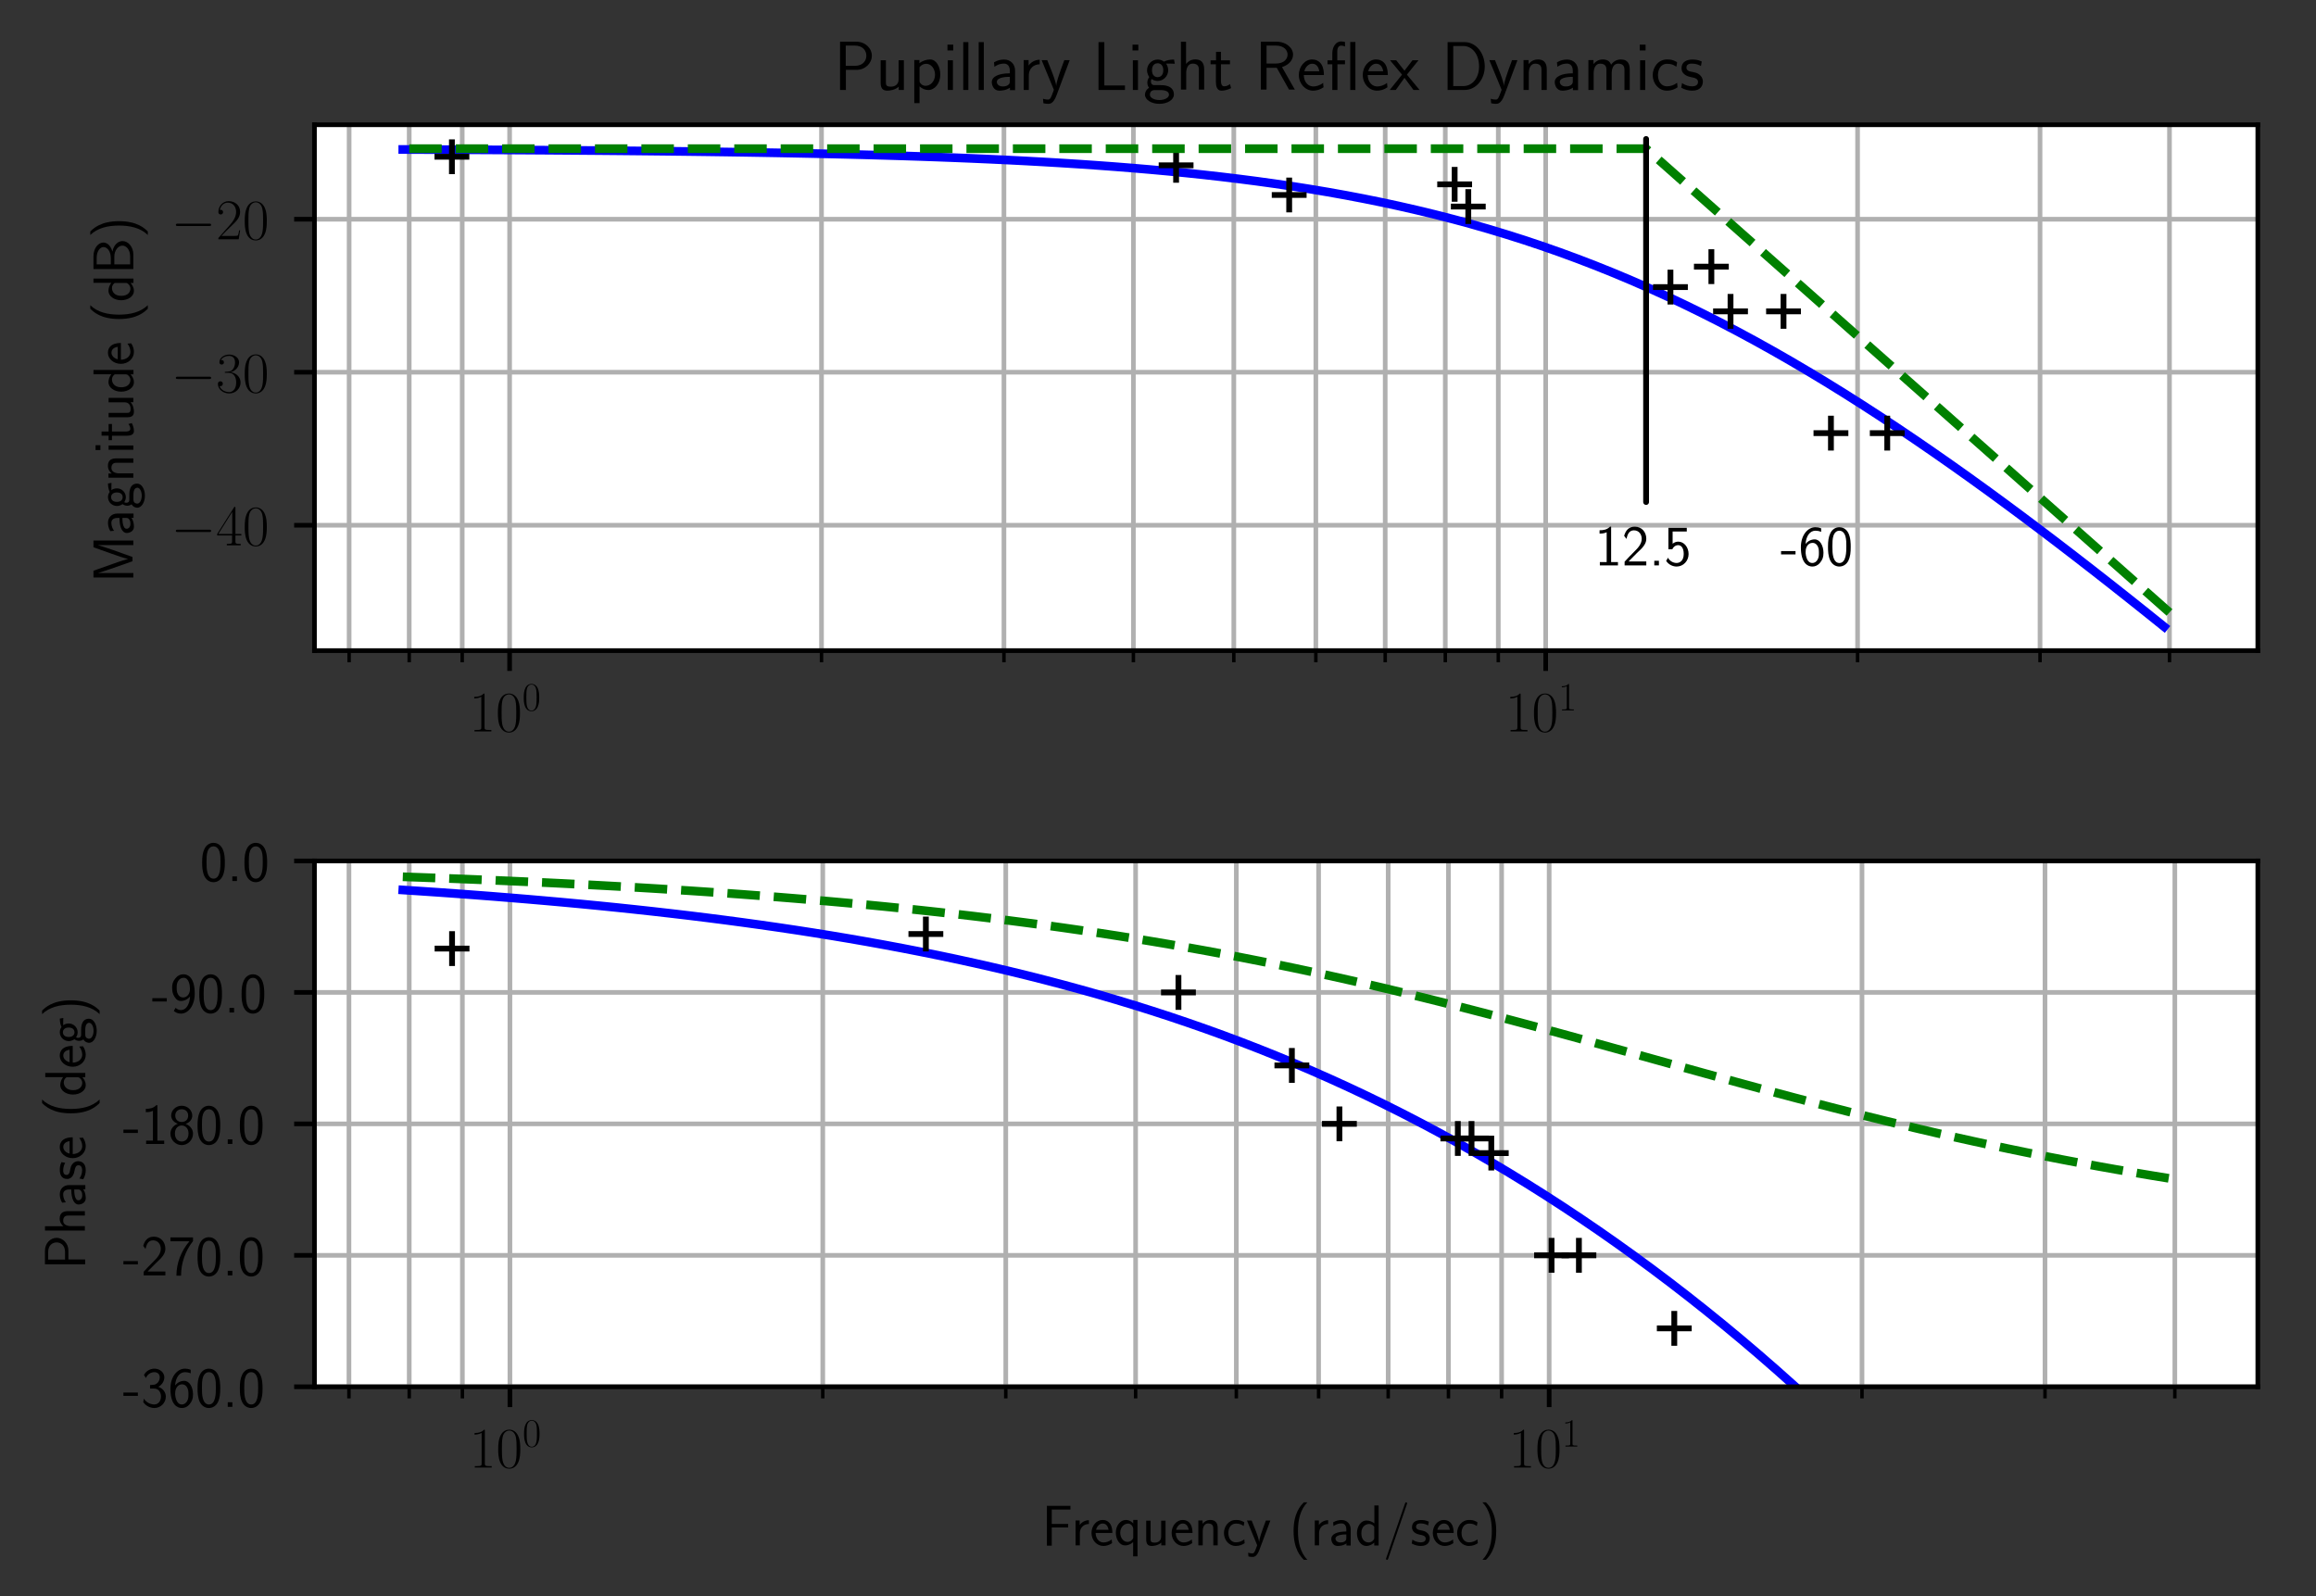 <?xml version="1.0" encoding="utf-8" standalone="no"?>
<!DOCTYPE svg PUBLIC "-//W3C//DTD SVG 1.1//EN"
  "http://www.w3.org/Graphics/SVG/1.1/DTD/svg11.dtd">
<!-- Created with matplotlib (http://matplotlib.org/) -->
<svg height="275pt" version="1.1" viewBox="0 0 399 275" width="399pt" xmlns="http://www.w3.org/2000/svg" xmlns:xlink="http://www.w3.org/1999/xlink">
 <rect x="0" y="0" width="399" height="275" fill="#333333" stroke="none"/>
 <defs>
  <style type="text/css">
*{stroke-linecap:butt;stroke-linejoin:round;}
  </style>
 </defs>
 <g id="figure_1">
  <g id="patch_1">
   <path d="M 0 275.96 
L 399.676 275.96 
L 399.676 0 
L 0 0 
z
" style="fill:none;"/>
  </g>
  <g id="axes_1">
   <g id="patch_2">
    <path d="M 54.176 112.102 
L 388.976 112.102 
L 388.976 21.502 
L 54.176 21.502 
z
" style="fill:#ffffff;"/>
   </g>
   <g id="matplotlib.axis_1">
    <g id="xtick_1">
     <g id="line2d_1">
      <path clip-path="url(#pe89e7e4f91)" d="M 87.796 112.102 
L 87.796 21.502 
" style="fill:none;stroke:#b0b0b0;stroke-linecap:square;stroke-width:0.8;"/>
     </g>
     <g id="line2d_2">
      <defs>
       <path d="M 0 0 
L 0 3.5 
" id="ma3dcb10136" style="stroke:#000000;stroke-width:0.8;"/>
      </defs>
      <g>
       <use style="stroke:#000000;stroke-width:0.8;" x="87.796" xlink:href="#ma3dcb10136" y="112.102"/>
      </g>
     </g>
     <g id="text_1">
      <!-- $10^{0}$ -->
      <defs>
       <path d="M 26.594 63.406 
C 26.594 65.5 26.5 65.5 25.094 65.5 
C 21.203 61.188 15.297 59.797 9.703 59.797 
C 9.406 59.797 8.906 59.797 8.797 59.5 
C 8.703 59.297 8.703 59.094 8.703 57 
C 11.797 57 17 57.594 21 59.984 
L 21 7.203 
C 21 3.688 20.797 2.5 12.203 2.5 
L 9.203 2.5 
L 9.203 0 
C 14 0 19 0 23.797 0 
C 28.594 0 33.594 0 38.406 0 
L 38.406 2.5 
L 35.406 2.5 
C 26.797 2.5 26.594 3.594 26.594 7.156 
z
" id="CMR17-49"/>
       <path d="M 42 31.641 
C 42 37.75 41.906 48.125 37.703 56.109 
C 34 63.109 28.094 65.594 22.906 65.594 
C 18.094 65.594 12 63.406 8.203 56.203 
C 4.203 48.719 3.797 39.438 3.797 31.641 
C 3.797 25.953 3.906 17.281 7 9.672 
C 11.297 -0.609 19 -2 22.906 -2 
C 27.5 -2 34.5 -0.109 38.594 9.375 
C 41.594 16.281 42 24.359 42 31.641 
M 22.906 -0.406 
C 16.5 -0.406 12.703 5.078 11.297 12.688 
C 10.203 18.562 10.203 27.156 10.203 32.75 
C 10.203 40.438 10.203 46.828 11.5 52.922 
C 13.406 61.391 19 64 22.906 64 
C 27 64 32.297 61.297 34.203 53.125 
C 35.5 47.438 35.594 40.734 35.594 32.75 
C 35.594 26.25 35.594 18.266 34.406 12.375 
C 32.297 1.484 26.406 -0.406 22.906 -0.406 
" id="CMR17-48"/>
      </defs>
      <g transform="translate(80.829 126.021)scale(0.1 -0.1)">
       <use transform="scale(0.996)" xlink:href="#CMR17-49"/>
       <use transform="translate(45.69 0)scale(0.996)" xlink:href="#CMR17-48"/>
       <use transform="translate(91.381 36.154)scale(0.697)" xlink:href="#CMR17-48"/>
      </g>
     </g>
    </g>
    <g id="xtick_2">
     <g id="line2d_3">
      <path clip-path="url(#pe89e7e4f91)" d="M 266.292 112.102 
L 266.292 21.502 
" style="fill:none;stroke:#b0b0b0;stroke-linecap:square;stroke-width:0.8;"/>
     </g>
     <g id="line2d_4">
      <g>
       <use style="stroke:#000000;stroke-width:0.8;" x="266.292" xlink:href="#ma3dcb10136" y="112.102"/>
      </g>
     </g>
     <g id="text_2">
      <!-- $10^{1}$ -->
      <g transform="translate(259.325 126.021)scale(0.1 -0.1)">
       <use transform="scale(0.996)" xlink:href="#CMR17-49"/>
       <use transform="translate(45.69 0)scale(0.996)" xlink:href="#CMR17-48"/>
       <use transform="translate(91.381 36.154)scale(0.697)" xlink:href="#CMR17-49"/>
      </g>
     </g>
    </g>
    <g id="xtick_3">
     <g id="line2d_5">
      <path clip-path="url(#pe89e7e4f91)" d="M 60.146 112.102 
L 60.146 21.502 
" style="fill:none;stroke:#b0b0b0;stroke-linecap:square;stroke-width:0.8;"/>
     </g>
     <g id="line2d_6">
      <defs>
       <path d="M 0 0 
L 0 2 
" id="md7f4b89c4f" style="stroke:#000000;stroke-width:0.6;"/>
      </defs>
      <g>
       <use style="stroke:#000000;stroke-width:0.6;" x="60.146" xlink:href="#md7f4b89c4f" y="112.102"/>
      </g>
     </g>
    </g>
    <g id="xtick_4">
     <g id="line2d_7">
      <path clip-path="url(#pe89e7e4f91)" d="M 70.498 112.102 
L 70.498 21.502 
" style="fill:none;stroke:#b0b0b0;stroke-linecap:square;stroke-width:0.8;"/>
     </g>
     <g id="line2d_8">
      <g>
       <use style="stroke:#000000;stroke-width:0.6;" x="70.498" xlink:href="#md7f4b89c4f" y="112.102"/>
      </g>
     </g>
    </g>
    <g id="xtick_5">
     <g id="line2d_9">
      <path clip-path="url(#pe89e7e4f91)" d="M 79.628 112.102 
L 79.628 21.502 
" style="fill:none;stroke:#b0b0b0;stroke-linecap:square;stroke-width:0.8;"/>
     </g>
     <g id="line2d_10">
      <g>
       <use style="stroke:#000000;stroke-width:0.6;" x="79.628" xlink:href="#md7f4b89c4f" y="112.102"/>
      </g>
     </g>
    </g>
    <g id="xtick_6">
     <g id="line2d_11">
      <path clip-path="url(#pe89e7e4f91)" d="M 141.529 112.102 
L 141.529 21.502 
" style="fill:none;stroke:#b0b0b0;stroke-linecap:square;stroke-width:0.8;"/>
     </g>
     <g id="line2d_12">
      <g>
       <use style="stroke:#000000;stroke-width:0.6;" x="141.529" xlink:href="#md7f4b89c4f" y="112.102"/>
      </g>
     </g>
    </g>
    <g id="xtick_7">
     <g id="line2d_13">
      <path clip-path="url(#pe89e7e4f91)" d="M 172.96 112.102 
L 172.96 21.502 
" style="fill:none;stroke:#b0b0b0;stroke-linecap:square;stroke-width:0.8;"/>
     </g>
     <g id="line2d_14">
      <g>
       <use style="stroke:#000000;stroke-width:0.6;" x="172.96" xlink:href="#md7f4b89c4f" y="112.102"/>
      </g>
     </g>
    </g>
    <g id="xtick_8">
     <g id="line2d_15">
      <path clip-path="url(#pe89e7e4f91)" d="M 195.261 112.102 
L 195.261 21.502 
" style="fill:none;stroke:#b0b0b0;stroke-linecap:square;stroke-width:0.8;"/>
     </g>
     <g id="line2d_16">
      <g>
       <use style="stroke:#000000;stroke-width:0.6;" x="195.261" xlink:href="#md7f4b89c4f" y="112.102"/>
      </g>
     </g>
    </g>
    <g id="xtick_9">
     <g id="line2d_17">
      <path clip-path="url(#pe89e7e4f91)" d="M 212.56 112.102 
L 212.56 21.502 
" style="fill:none;stroke:#b0b0b0;stroke-linecap:square;stroke-width:0.8;"/>
     </g>
     <g id="line2d_18">
      <g>
       <use style="stroke:#000000;stroke-width:0.6;" x="212.56" xlink:href="#md7f4b89c4f" y="112.102"/>
      </g>
     </g>
    </g>
    <g id="xtick_10">
     <g id="line2d_19">
      <path clip-path="url(#pe89e7e4f91)" d="M 226.693 112.102 
L 226.693 21.502 
" style="fill:none;stroke:#b0b0b0;stroke-linecap:square;stroke-width:0.8;"/>
     </g>
     <g id="line2d_20">
      <g>
       <use style="stroke:#000000;stroke-width:0.6;" x="226.693" xlink:href="#md7f4b89c4f" y="112.102"/>
      </g>
     </g>
    </g>
    <g id="xtick_11">
     <g id="line2d_21">
      <path clip-path="url(#pe89e7e4f91)" d="M 238.643 112.102 
L 238.643 21.502 
" style="fill:none;stroke:#b0b0b0;stroke-linecap:square;stroke-width:0.8;"/>
     </g>
     <g id="line2d_22">
      <g>
       <use style="stroke:#000000;stroke-width:0.6;" x="238.643" xlink:href="#md7f4b89c4f" y="112.102"/>
      </g>
     </g>
    </g>
    <g id="xtick_12">
     <g id="line2d_23">
      <path clip-path="url(#pe89e7e4f91)" d="M 248.994 112.102 
L 248.994 21.502 
" style="fill:none;stroke:#b0b0b0;stroke-linecap:square;stroke-width:0.8;"/>
     </g>
     <g id="line2d_24">
      <g>
       <use style="stroke:#000000;stroke-width:0.6;" x="248.994" xlink:href="#md7f4b89c4f" y="112.102"/>
      </g>
     </g>
    </g>
    <g id="xtick_13">
     <g id="line2d_25">
      <path clip-path="url(#pe89e7e4f91)" d="M 258.125 112.102 
L 258.125 21.502 
" style="fill:none;stroke:#b0b0b0;stroke-linecap:square;stroke-width:0.8;"/>
     </g>
     <g id="line2d_26">
      <g>
       <use style="stroke:#000000;stroke-width:0.6;" x="258.125" xlink:href="#md7f4b89c4f" y="112.102"/>
      </g>
     </g>
    </g>
    <g id="xtick_14">
     <g id="line2d_27">
      <path clip-path="url(#pe89e7e4f91)" d="M 320.025 112.102 
L 320.025 21.502 
" style="fill:none;stroke:#b0b0b0;stroke-linecap:square;stroke-width:0.8;"/>
     </g>
     <g id="line2d_28">
      <g>
       <use style="stroke:#000000;stroke-width:0.6;" x="320.025" xlink:href="#md7f4b89c4f" y="112.102"/>
      </g>
     </g>
    </g>
    <g id="xtick_15">
     <g id="line2d_29">
      <path clip-path="url(#pe89e7e4f91)" d="M 351.457 112.102 
L 351.457 21.502 
" style="fill:none;stroke:#b0b0b0;stroke-linecap:square;stroke-width:0.8;"/>
     </g>
     <g id="line2d_30">
      <g>
       <use style="stroke:#000000;stroke-width:0.6;" x="351.457" xlink:href="#md7f4b89c4f" y="112.102"/>
      </g>
     </g>
    </g>
    <g id="xtick_16">
     <g id="line2d_31">
      <path clip-path="url(#pe89e7e4f91)" d="M 373.758 112.102 
L 373.758 21.502 
" style="fill:none;stroke:#b0b0b0;stroke-linecap:square;stroke-width:0.8;"/>
     </g>
     <g id="line2d_32">
      <g>
       <use style="stroke:#000000;stroke-width:0.6;" x="373.758" xlink:href="#md7f4b89c4f" y="112.102"/>
      </g>
     </g>
    </g>
   </g>
   <g id="matplotlib.axis_2">
    <g id="ytick_1">
     <g id="line2d_33">
      <path clip-path="url(#pe89e7e4f91)" d="M 54.176 90.498 
L 388.976 90.498 
" style="fill:none;stroke:#b0b0b0;stroke-linecap:square;stroke-width:0.8;"/>
     </g>
     <g id="line2d_34">
      <defs>
       <path d="M 0 0 
L -3.5 0 
" id="mb46cca28d9" style="stroke:#000000;stroke-width:0.8;"/>
      </defs>
      <g>
       <use style="stroke:#000000;stroke-width:0.8;" x="54.176" xlink:href="#mb46cca28d9" y="90.498"/>
      </g>
     </g>
     <g id="text_3">
      <!-- $-40$ -->
      <defs>
       <path d="M 65.906 23 
C 67.594 23 69.406 23 69.406 25 
C 69.406 27 67.594 27 65.906 27 
L 11.797 27 
C 10.094 27 8.297 27 8.297 25 
C 8.297 23 10.094 23 11.797 23 
z
" id="CMSY10-0"/>
       <path d="M 33.594 64.406 
C 33.594 66.5 33.5 66.5 31.703 66.5 
L 2 19.594 
L 2 17 
L 27.797 17 
L 27.797 7.141 
C 27.797 3.5 27.594 2.5 20.594 2.5 
L 18.703 2.5 
L 18.703 0 
C 21.906 0 27.297 0 30.703 0 
C 34.094 0 39.5 0 42.703 0 
L 42.703 2.5 
L 40.797 2.5 
C 33.797 2.5 33.594 3.5 33.594 7.141 
L 33.594 17 
L 43.797 17 
L 43.797 19.594 
L 33.594 19.594 
z
M 28.094 57.859 
L 28.094 19.594 
L 4 19.594 
z
" id="CMR17-52"/>
      </defs>
      <g transform="translate(29.465 93.957)scale(0.1 -0.1)">
       <use transform="scale(0.996)" xlink:href="#CMSY10-0"/>
       <use transform="translate(77.487 0)scale(0.996)" xlink:href="#CMR17-52"/>
       <use transform="translate(123.178 0)scale(0.996)" xlink:href="#CMR17-48"/>
      </g>
     </g>
    </g>
    <g id="ytick_2">
     <g id="line2d_35">
      <path clip-path="url(#pe89e7e4f91)" d="M 54.176 64.134 
L 388.976 64.134 
" style="fill:none;stroke:#b0b0b0;stroke-linecap:square;stroke-width:0.8;"/>
     </g>
     <g id="line2d_36">
      <g>
       <use style="stroke:#000000;stroke-width:0.8;" x="54.176" xlink:href="#mb46cca28d9" y="64.134"/>
      </g>
     </g>
     <g id="text_4">
      <!-- $-30$ -->
      <defs>
       <path d="M 22.094 33.703 
C 31 33.703 34.906 25.969 34.906 17.031 
C 34.906 5 28.5 0.391 22.703 0.391 
C 17.406 0.391 8.797 3.031 6.094 10.828 
C 6.594 10.625 7.094 10.625 7.594 10.625 
C 10 10.625 11.797 12.219 11.797 14.812 
C 11.797 17.703 9.594 19 7.594 19 
C 5.906 19 3.297 18.203 3.297 14.469 
C 3.297 5.234 12.297 -2 22.906 -2 
C 34 -2 42.5 6.719 42.5 16.953 
C 42.5 26.672 34.5 33.688 25 34.797 
C 32.594 36.375 39.906 43.062 39.906 52.016 
C 39.906 59.688 32 65.297 23 65.297 
C 13.906 65.297 5.906 59.828 5.906 52.016 
C 5.906 48.594 8.5 48 9.797 48 
C 11.906 48 13.703 49.297 13.703 51.891 
C 13.703 54.469 11.906 55.766 9.797 55.766 
C 9.406 55.766 8.906 55.766 8.5 55.578 
C 11.406 61.859 19.297 63 22.797 63 
C 26.297 63 32.906 61.328 32.906 51.875 
C 32.906 49.109 32.5 44.188 29.094 39.844 
C 26.094 36 22.703 36 19.406 35.688 
C 18.906 35.688 16.594 35.453 16.203 35.453 
C 15.5 35.359 15.094 35.266 15.094 34.5 
C 15.094 33.797 15.203 33.703 17.203 33.703 
z
" id="CMR17-51"/>
      </defs>
      <g transform="translate(29.465 67.594)scale(0.1 -0.1)">
       <use transform="scale(0.996)" xlink:href="#CMSY10-0"/>
       <use transform="translate(77.487 0)scale(0.996)" xlink:href="#CMR17-51"/>
       <use transform="translate(123.178 0)scale(0.996)" xlink:href="#CMR17-48"/>
      </g>
     </g>
    </g>
    <g id="ytick_3">
     <g id="line2d_37">
      <path clip-path="url(#pe89e7e4f91)" d="M 54.176 37.771 
L 388.976 37.771 
" style="fill:none;stroke:#b0b0b0;stroke-linecap:square;stroke-width:0.8;"/>
     </g>
     <g id="line2d_38">
      <g>
       <use style="stroke:#000000;stroke-width:0.8;" x="54.176" xlink:href="#mb46cca28d9" y="37.771"/>
      </g>
     </g>
     <g id="text_5">
      <!-- $-20$ -->
      <defs>
       <path d="M 41.703 15.453 
L 39.906 15.453 
C 38.906 8.375 38.094 7.172 37.703 6.562 
C 37.203 5.766 30 5.766 28.594 5.766 
L 9.406 5.766 
C 13 9.672 20 16.75 28.5 24.953 
C 34.594 30.734 41.703 37.531 41.703 47.422 
C 41.703 59.219 32.297 66 21.797 66 
C 10.797 66 4.094 56.312 4.094 47.344 
C 4.094 43.438 7 42.938 8.203 42.938 
C 9.203 42.938 12.203 43.547 12.203 47.031 
C 12.203 50.109 9.594 51 8.203 51 
C 7.594 51 7 50.906 6.594 50.703 
C 8.5 59.219 14.297 63.406 20.406 63.406 
C 29.094 63.406 34.797 56.516 34.797 47.422 
C 34.797 38.734 29.703 31.25 24 24.75 
L 4.094 2.281 
L 4.094 0 
L 39.297 0 
z
" id="CMR17-50"/>
      </defs>
      <g transform="translate(29.465 41.23)scale(0.1 -0.1)">
       <use transform="scale(0.996)" xlink:href="#CMSY10-0"/>
       <use transform="translate(77.487 0)scale(0.996)" xlink:href="#CMR17-50"/>
       <use transform="translate(123.178 0)scale(0.996)" xlink:href="#CMR17-48"/>
      </g>
     </g>
    </g>
    <g id="text_6">
     <!-- Magnitude (dB) -->
     <defs>
      <path d="M 49.906 37.047 
L 45.094 23.016 
C 44.297 20.422 41.594 12.359 41 9.172 
L 40.906 9.172 
C 40.594 11.172 40 13.266 38.406 18.344 
C 37.5 21.328 36.5 24.406 35.5 27.203 
L 20.703 69 
L 9 69 
L 9 0 
L 16.797 0 
L 16.797 60.938 
L 16.906 60.938 
C 16.906 60.844 17.797 56.453 23.906 39.047 
L 37.094 1.5 
L 44.5 1.5 
L 56.406 34.859 
C 57.203 37.156 59.703 44.422 60.797 47.906 
C 61.797 50.891 64.297 58.25 64.906 61.141 
L 65 61.141 
L 65 0 
L 72.906 0 
L 72.906 69 
L 61.297 69 
z
" id="CMSS17-77"/>
      <path d="M 37.594 27.984 
C 37.594 37.375 30.906 43.875 21.906 43.875 
C 17.5 43.875 12.703 43.078 7.203 39.891 
L 7.797 33.359 
C 10.297 35.125 14.594 38 21.797 38 
C 26.906 38 30 34.062 30 27.844 
L 30 24 
C 14 24 4 19.344 4 11.344 
C 4 7.203 6.5 -1 14.797 -1 
C 16.297 -1 24.406 -1 30.203 3.391 
L 30.203 -0.297 
L 37.594 -0.297 
z
M 30 12.75 
C 30 10.953 30 8.562 27 6.781 
C 24.406 5.078 21.094 5.078 19.703 5.078 
C 14.703 5.078 11.297 7.984 11.297 11.625 
C 11.297 18.922 26.906 18.922 30 18.922 
z
" id="CMSS17-97"/>
      <path d="M 44.5 43.875 
C 38.797 43.875 33.906 42.781 29.906 40.891 
C 26.594 43.391 23.203 43.875 20.906 43.875 
C 12.203 43.875 5.594 36.703 5.594 28.344 
C 5.594 22.938 8.594 18.859 8.797 18.672 
C 7 16.172 6 13.484 6 10.5 
C 6 7 7.406 4.516 8.5 3.125 
C 3.297 -0.047 2.594 -4.906 2.594 -6.797 
C 2.594 -14.031 11.703 -20 23.406 -20 
C 35.203 -20 44.297 -14.031 44.297 -6.688 
C 44.297 7 29 7 24.797 7 
L 16.703 7 
C 15.203 7 11.203 7 11.203 12.359 
C 11.203 14.391 12.094 15.688 12.203 15.781 
C 13.703 14.688 16.797 13 20.906 13 
C 29.203 13 36.094 19.969 36.094 28.547 
C 36.094 33.312 33.906 36.797 33 38 
L 33.297 38 
C 33.594 38 37.797 38 39.297 38 
C 42.5 38 42.797 37.938 45.594 37.797 
z
M 20.906 18.469 
C 17.5 18.469 12.703 20.547 12.703 28.484 
C 12.703 37.109 18.203 38.5 20.797 38.5 
C 24.203 38.5 29 36.422 29 28.484 
C 29 19.859 23.5 18.469 20.906 18.469 
M 24.703 -0.156 
C 27.094 -0.156 37.203 -0.156 37.203 -6.906 
C 37.203 -11.156 31 -14.516 23.5 -14.516 
C 15.906 -14.516 9.703 -11.25 9.703 -6.797 
C 9.703 -6.297 9.703 -0.156 16.594 -0.156 
z
" id="CMSS17-103"/>
      <path d="M 40.906 29.328 
C 40.906 35.672 39.406 44 28.094 44 
C 21.703 44 17.5 40.719 14.703 37.328 
L 14.703 43.094 
L 7.406 43.094 
L 7.406 0 
L 15 0 
L 15 24.359 
C 15 30.688 17.406 37.938 24.203 37.938 
C 33 37.938 33.297 32 33.297 28.578 
L 33.297 0 
L 40.906 0 
z
" id="CMSS17-110"/>
      <path d="M 15.297 65.359 
L 6.906 65.359 
L 6.906 57 
L 15.297 57 
z
M 14.797 42.797 
L 7.406 42.797 
L 7.406 0 
L 14.797 0 
z
" id="CMSS17-105"/>
      <path d="M 16.703 37 
L 29.703 37 
L 29.703 42.766 
L 16.703 42.766 
L 16.703 55 
L 9.594 55 
L 9.594 42.766 
L 1.703 42.766 
L 1.703 37 
L 9.406 37 
L 9.406 11.703 
C 9.406 6 10.703 -1 17.297 -1 
C 22.297 -1 26.906 0.391 31.297 2.688 
L 29.703 8.562 
C 27.297 6.469 24.406 5.266 21.297 5.266 
C 16.906 5.266 16.703 10.875 16.703 13.375 
z
" id="CMSS17-116"/>
      <path d="M 40.906 42.797 
L 33.297 42.797 
L 33.297 15.188 
C 33.297 7.781 27.906 4.781 22.203 4.781 
C 15.594 4.781 15 6.984 15 11.078 
L 15 42.797 
L 7.406 42.797 
L 7.406 10.594 
C 7.406 2.797 10.094 -1 17 -1 
C 20.406 -1 28.094 -0.203 33.5 4.781 
L 33.5 0 
L 40.906 0 
z
" id="CMSS17-117"/>
      <path d="M 40.797 69 
L 33.406 69 
L 33.406 38.094 
C 30.297 40.672 25.203 43.062 19.594 43.062 
C 10.5 43.062 3.297 33.297 3.297 21.031 
C 3.297 8.781 10.406 -1 19.297 -1 
C 26.203 -1 30.797 2.688 33.203 4.781 
L 33.203 -0.203 
L 40.797 -0.203 
z
M 33.203 13.062 
C 33.203 11.672 33.203 10.203 30.094 7.531 
C 28.094 5.859 25.703 5.078 23.406 5.078 
C 18 5.078 10.906 9 10.906 20.938 
C 10.906 33.344 18.906 37 24.406 37 
C 28.094 37 31.094 35.219 33.203 32.266 
z
" id="CMSS17-100"/>
      <path d="M 39.094 21.516 
C 39.094 24.844 38.906 31.297 35.703 36.641 
C 32.203 42.391 26.5 44 22.203 44 
C 11.797 44 3 34.188 3 21.484 
C 3 9.094 12.094 -1 23.594 -1 
C 28.094 -1 33.594 0.297 38.594 3.875 
C 38.594 4.281 38.406 6.469 38.297 6.562 
C 38.297 6.766 38 9.844 38 10.25 
C 33.203 6.359 27.703 5.078 23.703 5.078 
C 17.297 5.078 10.406 10.422 10.094 21.516 
z
M 10.906 27 
C 12.203 32.562 16.594 37.828 22.203 37.828 
C 23.703 37.828 30.703 37.828 32.5 27 
z
" id="CMSS17-101"/>
      <path d="M 25.203 74.5 
C 19.797 69.016 7.406 56.266 7.406 24.812 
C 7.406 -6.766 19.797 -19.422 25.203 -25 
L 31.297 -25 
C 19 -12.25 15 5.578 15 24.688 
C 15 43.719 18.797 61.656 31.297 74.5 
z
" id="CMSS17-40"/>
      <path d="M 8.906 69 
L 8.906 0 
L 33.797 0 
C 47.406 0 57.297 8.969 57.297 18.75 
C 57.297 26.328 50.797 34 39.094 36.203 
C 52.094 39.969 54.703 47.5 54.703 51.766 
C 54.703 60.672 44.906 69 31.203 69 
z
M 17 39 
L 17 63.422 
L 28.5 63.422 
C 38.797 63.422 46.906 58.188 46.906 51.656 
C 46.906 45.719 40.5 39 27.594 39 
z
M 17 5.578 
L 17 32.922 
L 30.297 32.922 
C 41.094 32.922 49.406 26.234 49.406 18.844 
C 49.406 12.062 42.094 5.578 31 5.578 
z
" id="CMSS17-66"/>
      <path d="M 11.297 -25 
C 16.703 -19.516 29.094 -6.766 29.094 24.688 
C 29.094 56.266 16.703 68.922 11.297 74.5 
L 5.203 74.5 
C 17.5 61.75 21.5 43.922 21.5 24.812 
C 21.5 5.781 17.703 -12.156 5.203 -25 
z
" id="CMSS17-41"/>
     </defs>
     <g transform="translate(22.974 100.398)rotate(-90)scale(0.1 -0.1)">
      <use transform="scale(0.996)" xlink:href="#CMSS17-77"/>
      <use transform="translate(81.676 0)scale(0.996)" xlink:href="#CMSS17-97"/>
      <use transform="translate(126.598 0)scale(0.996)" xlink:href="#CMSS17-103"/>
      <use transform="translate(173.442 0)scale(0.996)" xlink:href="#CMSS17-110"/>
      <use transform="translate(221.647 0)scale(0.996)" xlink:href="#CMSS17-105"/>
      <use transform="translate(243.827 0)scale(0.996)" xlink:href="#CMSS17-116"/>
      <use transform="translate(277.659 0)scale(0.996)" xlink:href="#CMSS17-117"/>
      <use transform="translate(325.864 0)scale(0.996)" xlink:href="#CMSS17-100"/>
      <use transform="translate(374.069 0)scale(0.996)" xlink:href="#CMSS17-101"/>
      <use transform="translate(446.937 0)scale(0.996)" xlink:href="#CMSS17-40"/>
      <use transform="translate(483.371 0)scale(0.996)" xlink:href="#CMSS17-100"/>
      <use transform="translate(531.575 0)scale(0.996)" xlink:href="#CMSS17-66"/>
      <use transform="translate(593.914 0)scale(0.996)" xlink:href="#CMSS17-41"/>
     </g>
    </g>
   </g>
   <g id="line2d_39">
    <path clip-path="url(#pe89e7e4f91)" d="M 69.394 25.757 
L 72.46 25.768 
L 75.525 25.78 
L 78.59 25.793 
L 81.655 25.807 
L 84.72 25.823 
L 87.785 25.839 
L 90.85 25.857 
L 93.915 25.877 
L 96.98 25.898 
L 100.045 25.921 
L 103.11 25.945 
L 106.176 25.972 
L 109.241 26.001 
L 112.306 26.032 
L 115.371 26.065 
L 118.436 26.102 
L 121.501 26.141 
L 124.566 26.183 
L 127.631 26.229 
L 130.696 26.279 
L 133.761 26.333 
L 136.827 26.391 
L 139.892 26.453 
L 142.957 26.521 
L 146.022 26.594 
L 149.087 26.673 
L 152.152 26.758 
L 155.217 26.85 
L 158.282 26.949 
L 161.347 27.056 
L 164.412 27.172 
L 167.477 27.296 
L 170.543 27.431 
L 173.608 27.575 
L 176.673 27.731 
L 179.738 27.9 
L 182.803 28.081 
L 185.868 28.275 
L 188.933 28.485 
L 191.998 28.71 
L 195.063 28.953 
L 198.128 29.213 
L 201.194 29.493 
L 204.259 29.793 
L 207.324 30.114 
L 210.389 30.459 
L 213.454 30.829 
L 216.519 31.224 
L 219.584 31.647 
L 222.649 32.099 
L 225.714 32.581 
L 228.779 33.096 
L 231.844 33.644 
L 234.91 34.228 
L 237.975 34.849 
L 241.04 35.509 
L 244.105 36.209 
L 247.17 36.95 
L 250.235 37.735 
L 253.3 38.565 
L 256.365 39.442 
L 259.43 40.366 
L 262.495 41.338 
L 265.561 42.361 
L 268.626 43.434 
L 271.691 44.559 
L 274.756 45.737 
L 277.821 46.967 
L 280.886 48.251 
L 283.951 49.589 
L 287.016 50.98 
L 290.081 52.425 
L 293.146 53.923 
L 296.211 55.474 
L 299.277 57.078 
L 302.342 58.732 
L 305.407 60.438 
L 308.472 62.193 
L 311.537 63.997 
L 314.602 65.848 
L 317.667 67.745 
L 320.732 69.686 
L 323.797 71.671 
L 326.862 73.697 
L 329.928 75.762 
L 332.993 77.867 
L 336.058 80.008 
L 339.123 82.183 
L 342.188 84.393 
L 345.253 86.634 
L 348.318 88.905 
L 351.383 91.205 
L 354.448 93.532 
L 357.513 95.885 
L 360.578 98.262 
L 363.644 100.661 
L 366.709 103.082 
L 369.774 105.524 
L 372.839 107.984 
" style="fill:none;stroke:#0000ff;stroke-linecap:square;stroke-width:1.5;"/>
   </g>
   <g id="line2d_40">
    <defs>
     <path d="M -3 0 
L 3 0 
M 0 3 
L 0 -3 
" id="macbcfac5e4" style="stroke:#000000;"/>
    </defs>
    <g clip-path="url(#pe89e7e4f91)">
     <use style="stroke:#000000;" x="77.855" xlink:href="#macbcfac5e4" y="27.009"/>
     <use style="stroke:#000000;" x="202.619" xlink:href="#macbcfac5e4" y="28.486"/>
     <use style="stroke:#000000;" x="222.101" xlink:href="#macbcfac5e4" y="33.596"/>
     <use style="stroke:#000000;" x="250.607" xlink:href="#macbcfac5e4" y="31.763"/>
     <use style="stroke:#000000;" x="252.956" xlink:href="#macbcfac5e4" y="35.589"/>
     <use style="stroke:#000000;" x="287.783" xlink:href="#macbcfac5e4" y="49.468"/>
     <use style="stroke:#000000;" x="294.835" xlink:href="#macbcfac5e4" y="45.939"/>
     <use style="stroke:#000000;" x="298.135" xlink:href="#macbcfac5e4" y="53.643"/>
     <use style="stroke:#000000;" x="307.265" xlink:href="#macbcfac5e4" y="53.643"/>
     <use style="stroke:#000000;" x="315.433" xlink:href="#macbcfac5e4" y="74.625"/>
     <use style="stroke:#000000;" x="325.135" xlink:href="#macbcfac5e4" y="74.625"/>
    </g>
   </g>
   <g id="line2d_41">
    <path clip-path="url(#pe89e7e4f91)" d="M 70.498 25.62 
L 283.59 25.62 
L 373.758 105.525 
" style="fill:none;stroke:#008000;stroke-dasharray:5.6,2.4;stroke-dashoffset:0;stroke-width:1.5;"/>
   </g>
   <g id="patch_3">
    <path d="M 54.176 112.102 
L 54.176 21.502 
" style="fill:none;stroke:#000000;stroke-linecap:square;stroke-linejoin:miter;stroke-width:0.8;"/>
   </g>
   <g id="patch_4">
    <path d="M 388.976 112.102 
L 388.976 21.502 
" style="fill:none;stroke:#000000;stroke-linecap:square;stroke-linejoin:miter;stroke-width:0.8;"/>
   </g>
   <g id="patch_5">
    <path d="M 54.176 112.102 
L 388.976 112.102 
" style="fill:none;stroke:#000000;stroke-linecap:square;stroke-linejoin:miter;stroke-width:0.8;"/>
   </g>
   <g id="patch_6">
    <path d="M 54.176 21.502 
L 388.976 21.502 
" style="fill:none;stroke:#000000;stroke-linecap:square;stroke-linejoin:miter;stroke-width:0.8;"/>
   </g>
   <g id="text_7">
    <!-- -60 -->
    <defs>
     <path d="M 26 19 
L 26 24.766 
L 1 24.766 
L 1 19 
z
" id="CMSS17-45"/>
     <path d="M 39 64.078 
C 34.797 65.781 31.797 66.078 29 66.078 
C 16 66.078 3.906 52.625 3.906 31.344 
C 3.906 4.141 15.406 -2 23.594 -2 
C 28.094 -2 32.594 -0.609 36.906 4.375 
C 41.297 9.641 43 14.031 43 21.703 
C 43 34.047 36.906 45 27.797 45 
C 21.203 45 15.5 41.516 12 37.125 
C 13 50.906 19.594 60 29.094 60 
C 31.703 60 35.094 59.625 39 57.969 
z
M 12.094 21.391 
C 12.094 22.188 12.094 22.688 12.203 24.188 
C 12.203 31.953 16.703 38.922 24 38.922 
C 28.703 38.922 31.094 36.438 32.906 33.359 
C 35 29.469 35.094 25.781 35.094 21.703 
C 35.094 17.812 35.094 13.922 32.797 9.953 
C 30.906 6.859 28.406 4.172 23.594 4.172 
C 14.094 4.172 12.5 17.406 12.094 21.391 
" id="CMSS17-54"/>
     <path d="M 43.094 31.938 
C 43.094 37.578 43 48.078 38.906 56.188 
C 34.797 64 28.203 66.078 23.5 66.078 
C 16.703 66.078 10.906 62.125 7.906 55.781 
C 4.703 49.156 3.797 42.328 3.797 31.938 
C 3.797 24.828 4.094 16.109 7.703 8.484 
C 11.797 0.078 18.703 -2 23.406 -2 
C 29.594 -2 35.594 1.266 39 8.094 
C 42.5 15.219 43.094 23.031 43.094 31.938 
M 23.406 4.078 
C 15.797 4.078 13.5 12.672 12.797 15.547 
C 11.594 20.469 11.406 25.219 11.406 33.031 
C 11.406 39.156 11.406 46.062 13.297 51.516 
C 15.594 57.828 19.594 60 23.406 60 
C 30.797 60 33.203 52.688 34 50.125 
C 35.5 44.891 35.5 38.766 35.5 33.031 
C 35.5 23.844 35.5 4.078 23.406 4.078 
" id="CMSS17-48"/>
    </defs>
    <g transform="translate(306.742 97.416)scale(0.1 -0.1)">
     <use transform="scale(0.996)" xlink:href="#CMSS17-45"/>
     <use transform="translate(31.229 0)scale(0.996)" xlink:href="#CMSS17-54"/>
     <use transform="translate(78.073 0)scale(0.996)" xlink:href="#CMSS17-48"/>
    </g>
   </g>
   <g id="patch_7">
    <path d="M 283.59 86.496 
Q 283.59 55.223 283.59 23.95 
" style="fill:none;stroke:#000000;stroke-linecap:round;"/>
   </g>
   <g id="text_8">
    <!-- 12.5 -->
    <defs>
     <path d="M 28.406 67 
L 26.5 67 
C 21.094 61.562 14.797 60.781 8.406 60.781 
L 8.406 55 
C 11.297 55 16 55 20.703 57.297 
L 20.703 5.766 
L 8.906 5.766 
L 8.906 0 
L 40.203 0 
L 40.203 5.766 
L 28.406 5.766 
z
" id="CMSS17-49"/>
     <path d="M 25.797 21.203 
C 28.594 24.078 32.797 27.562 35.703 31.047 
C 38.5 34.438 42.203 39.234 42.203 46.203 
C 42.203 57.141 34.797 67 22.203 67 
C 12.297 67 6.594 60.828 3.906 51.156 
L 7.797 45.766 
C 10 54.844 13.094 60.625 20.906 60.625 
C 29.5 60.625 34.297 53.641 34.297 45.969 
C 34.297 36.797 27.297 29.703 22 24.422 
C 16.094 18.547 10.297 12.562 4.703 6.375 
L 4.703 0 
L 42.203 0 
L 42.203 6.766 
L 25.203 6.766 
C 24 6.766 22.797 6.766 21.594 6.766 
L 11.594 6.766 
L 11.594 6.859 
z
" id="CMSS17-50"/>
     <path d="M 17 7.969 
L 9 7.969 
L 9 0 
L 17 0 
z
" id="CMSS17-46"/>
     <path d="M 14.594 58.625 
L 39.094 58.625 
L 39.094 65 
L 7.297 65 
L 7.297 27.828 
L 14 27.828 
C 15.797 31.969 19.5 35 24.297 35 
C 28.797 35 33.797 31.078 33.797 19.781 
C 33.797 7.703 26.703 4.172 21.5 4.172 
C 15.094 4.172 9.203 8 6.594 13.297 
L 3.406 7.797 
C 8 0.766 15.5 -2 21.5 -2 
C 33.094 -2 42.203 7.766 42.203 19.578 
C 42.203 31.719 34.094 41.078 24.406 41.078 
C 20.906 41.078 17.5 39.891 14.594 37.484 
z
" id="CMSS17-53"/>
    </defs>
    <g transform="translate(274.735 97.416)scale(0.1 -0.1)">
     <use transform="scale(0.996)" xlink:href="#CMSS17-49"/>
     <use transform="translate(46.844 0)scale(0.996)" xlink:href="#CMSS17-50"/>
     <use transform="translate(93.687 0)scale(0.996)" xlink:href="#CMSS17-46"/>
     <use transform="translate(119.711 0)scale(0.996)" xlink:href="#CMSS17-53"/>
    </g>
   </g>
   <g id="text_9">
    <!-- Pupillary Light Reflex Dynamics -->
    <defs>
     <path d="M 32.906 29 
C 44.906 29 54.703 38.328 54.703 49.344 
C 54.703 60.156 45.297 69.578 32.297 69.578 
L 8.906 69.578 
L 8.906 0 
L 17.297 0 
L 17.297 29 
z
M 30.094 64 
C 41.703 64 46.797 56.672 46.797 49.328 
C 46.797 42.5 42.094 34.781 30.094 34.781 
L 17.094 34.781 
L 17.094 64 
z
" id="CMSS17-80"/>
     <path d="M 15.094 5.203 
C 18.406 2.016 22.906 -0.078 27.703 -0.078 
C 37 -0.078 45 9.422 45 22.062 
C 45 33.734 39 44 30.406 44 
C 25.406 44 19.406 42.219 14.906 38.625 
L 14.906 43.203 
L 7.5 43.203 
L 7.5 -19 
L 15.094 -19 
z
M 15.094 32.812 
C 15.906 34 19.297 37.734 24.797 37.734 
C 31.797 37.734 37.406 30.625 37.406 22.062 
C 37.406 12.297 30.594 6 23.906 6 
C 21.906 6 19.797 6.484 17.797 8.172 
C 15.094 10.531 15.094 12 15.094 13.391 
z
" id="CMSS17-112"/>
     <path d="M 14.797 69 
L 7.406 69 
L 7.406 0 
L 14.797 0 
z
" id="CMSS17-108"/>
     <path d="M 14.906 21.297 
C 14.906 30.703 21.797 37 30.594 37 
L 30.594 43.578 
C 24.203 43.578 18.203 40.391 14.594 35.203 
L 14.594 43.094 
L 7.5 43.094 
L 7.5 0 
L 14.906 0 
z
" id="CMSS17-114"/>
     <path d="M 41.797 43 
L 34 43 
C 25.5 20.219 22.594 10.969 22.406 5.984 
L 22.297 5.984 
C 22 10.875 17.594 22.812 14.094 31.359 
L 9.406 43 
L 1.297 43 
L 19 0.203 
C 17.906 -2.781 16.297 -7.266 15.797 -8.266 
C 13.594 -13.828 12.094 -13.828 10.5 -13.828 
C 10.094 -13.828 6.906 -13.828 3.297 -12.641 
L 3.906 -19.203 
C 6.406 -19.703 8.906 -20 10.703 -20 
C 13.203 -20 18.203 -20 22.797 -7.766 
z
" id="CMSS17-121"/>
     <path d="M 26.094 6.469 
C 24.906 6.469 23.703 6.469 22.5 6.469 
L 17.203 6.469 
L 17.203 69 
L 8.797 69 
L 8.797 0 
L 46.906 0 
L 46.906 6.469 
z
" id="CMSS17-76"/>
     <path d="M 40.906 29.547 
C 40.906 35.812 39.406 44.062 28.094 44.062 
C 21.797 44.062 17.703 40.984 14.797 37.609 
L 14.797 69.5 
L 7.406 69.5 
L 7.406 0.5 
L 15 0.5 
L 15 24.578 
C 15 30.828 17.406 38 24.203 38 
C 33 38 33.297 32.125 33.297 28.734 
L 33.297 0.5 
L 40.906 0.5 
z
" id="CMSS17-104"/>
     <path d="M 39.406 32.953 
L 39.594 33.047 
C 55.203 38.422 55.297 49.172 55.297 51.062 
C 55.297 60.516 45.703 69.578 31.297 69.578 
L 8.906 69.578 
L 8.906 0.5 
L 17.094 0.5 
L 17.094 32 
L 31.797 32 
L 49.5 0.5 
L 57.906 0.5 
z
M 17.094 38.078 
L 17.094 64 
L 30.203 64 
C 42.906 64 47.406 56.828 47.406 51.031 
C 47.406 45.656 43.406 38.078 30.203 38.078 
z
" id="CMSS17-82"/>
     <path d="M 16.797 37 
L 27.703 37 
L 27.703 42.766 
L 16.594 42.766 
L 16.594 55.906 
C 16.594 61.234 19 63.938 22.203 63.938 
C 24.906 63.938 27.406 62.828 27.703 62.641 
L 27.703 69.203 
C 26.906 69.406 24.594 70 22.203 70 
C 14.703 70 9.406 62.391 9.406 52.688 
L 9.406 42.766 
L 2.5 42.766 
L 2.5 37 
L 9.406 37 
L 9.406 0 
L 16.797 0 
z
M 42.703 69.203 
L 35.297 69.203 
L 35.297 0 
L 42.703 0 
z
" id="CMSS17-13"/>
     <path d="M 24.797 22.094 
L 41.5 42.797 
L 32.797 42.797 
L 21.297 27.766 
L 9.406 42.797 
L 0.5 42.797 
L 17.797 22.094 
L 0 0 
L 8.797 0 
L 21.297 17.516 
L 34.297 0 
L 43.094 0 
z
" id="CMSS17-120"/>
     <path d="M 8.906 69 
L 8.906 0 
L 33.5 0 
C 49.906 0 62.5 15.312 62.5 33.906 
C 62.5 53.094 49.906 69 33.5 69 
z
M 17.094 5.578 
L 17.094 63.422 
L 31.297 63.422 
C 44.703 63.422 54.297 51.203 54.297 33.906 
C 54.297 17.297 44.797 5.578 31.297 5.578 
z
" id="CMSS17-68"/>
     <path d="M 67 29.328 
C 67 36.062 65.297 44 54.094 44 
C 46.594 44 42.094 39.312 40.094 36.422 
C 38.297 41.719 34.094 44 28.094 44 
C 21.297 44 17 40.125 14.703 37.328 
L 14.703 43.094 
L 7.406 43.094 
L 7.406 0 
L 15 0 
L 15 24.359 
C 15 30.297 17.203 37.938 24.297 37.938 
C 33.406 37.938 33.406 31.5 33.406 28.578 
L 33.406 0 
L 41 0 
L 41 24.359 
C 41 30.297 43.203 37.938 50.297 37.938 
C 59.406 37.938 59.406 31.5 59.406 28.578 
L 59.406 0 
L 67 0 
z
" id="CMSS17-109"/>
     <path d="M 38.5 39.703 
C 38.5 40.391 33.906 42.406 32.703 42.797 
C 29.406 44 25.203 44 24.094 44 
C 11.094 44 3.297 32.703 3.297 21.297 
C 3.297 9.297 12 -1 23.703 -1 
C 30.406 -1 35.203 1.188 39.094 3.781 
L 38.5 10.375 
C 34.203 7.078 29.203 5.266 23.797 5.266 
C 16 5.266 10.906 12.094 10.906 21.391 
C 10.906 28.609 14.203 37.719 24.203 37.719 
C 29.703 37.719 32.797 36.609 37.406 33.516 
z
" id="CMSS17-99"/>
     <path d="M 32.203 41.047 
C 26.297 43.859 21.703 43.859 18.703 43.859 
C 11.594 43.859 3.094 41.375 3.094 31.297 
C 3.094 21.234 14.094 19.031 17.094 18.422 
C 21.703 17.531 26.797 16.531 26.797 11.562 
C 26.797 5.266 19.594 5.266 18.297 5.266 
C 14.297 5.266 8.797 6.359 3.797 9.969 
L 2.594 3.281 
C 8.297 0 13.797 -1 18.406 -1 
C 30.703 -1 33.797 6.5 33.797 12.203 
C 33.797 17.094 31 20.391 29.094 21.891 
C 25.797 24.5 24.594 24.797 16.406 26.5 
C 15 26.703 10.094 27.797 10.094 32.281 
C 10.094 38 16.406 38 17.797 38 
C 24.297 38 28.297 35.984 31 34.5 
z
" id="CMSS17-115"/>
    </defs>
    <g transform="translate(143.663 15.502)scale(0.12 -0.12)">
     <use transform="scale(0.996)" xlink:href="#CMSS17-80"/>
     <use transform="translate(59.736 0)scale(0.996)" xlink:href="#CMSS17-117"/>
     <use transform="translate(107.941 0)scale(0.996)" xlink:href="#CMSS17-112"/>
     <use transform="translate(156.145 0)scale(0.996)" xlink:href="#CMSS17-105"/>
     <use transform="translate(178.326 0)scale(0.996)" xlink:href="#CMSS17-108"/>
     <use transform="translate(200.507 0)scale(0.996)" xlink:href="#CMSS17-108"/>
     <use transform="translate(222.688 0)scale(0.996)" xlink:href="#CMSS17-97"/>
     <use transform="translate(265.007 0)scale(0.996)" xlink:href="#CMSS17-114"/>
     <use transform="translate(296.917 0)scale(0.996)" xlink:href="#CMSS17-121"/>
     <use transform="translate(371.146 0)scale(0.996)" xlink:href="#CMSS17-76"/>
     <use transform="translate(421.833 0)scale(0.996)" xlink:href="#CMSS17-105"/>
     <use transform="translate(444.014 0)scale(0.996)" xlink:href="#CMSS17-103"/>
     <use transform="translate(490.858 0)scale(0.996)" xlink:href="#CMSS17-104"/>
     <use transform="translate(539.063 0)scale(0.996)" xlink:href="#CMSS17-116"/>
     <use transform="translate(604.123 0)scale(0.996)" xlink:href="#CMSS17-82"/>
     <use transform="translate(664.539 0)scale(0.996)" xlink:href="#CMSS17-101"/>
     <use transform="translate(706.178 0)scale(0.996)" xlink:href="#CMSS17-13"/>
     <use transform="translate(756.305 0)scale(0.996)" xlink:href="#CMSS17-101"/>
     <use transform="translate(797.944 0)scale(0.996)" xlink:href="#CMSS17-120"/>
     <use transform="translate(872.173 0)scale(0.996)" xlink:href="#CMSS17-68"/>
     <use transform="translate(939.716 0)scale(0.996)" xlink:href="#CMSS17-121"/>
     <use transform="translate(982.716 0)scale(0.996)" xlink:href="#CMSS17-110"/>
     <use transform="translate(1030.921 0)scale(0.996)" xlink:href="#CMSS17-97"/>
     <use transform="translate(1075.843 0)scale(0.996)" xlink:href="#CMSS17-109"/>
     <use transform="translate(1150.072 0)scale(0.996)" xlink:href="#CMSS17-105"/>
     <use transform="translate(1172.253 0)scale(0.996)" xlink:href="#CMSS17-99"/>
     <use transform="translate(1213.892 0)scale(0.996)" xlink:href="#CMSS17-115"/>
    </g>
   </g>
  </g>
  <g id="axes_2">
   <g id="patch_8">
    <path d="M 54.176 238.942 
L 388.976 238.942 
L 388.976 148.342 
L 54.176 148.342 
z
" style="fill:#ffffff;"/>
   </g>
   <g id="matplotlib.axis_3">
    <g id="xtick_17">
     <g id="line2d_42">
      <path clip-path="url(#p95ab7cf09d)" d="M 87.851 238.942 
L 87.851 148.342 
" style="fill:none;stroke:#b0b0b0;stroke-linecap:square;stroke-width:0.8;"/>
     </g>
     <g id="line2d_43">
      <g>
       <use style="stroke:#000000;stroke-width:0.8;" x="87.851" xlink:href="#ma3dcb10136" y="238.942"/>
      </g>
     </g>
     <g id="text_10">
      <!-- $10^{0}$ -->
      <g transform="translate(80.884 252.861)scale(0.1 -0.1)">
       <use transform="scale(0.996)" xlink:href="#CMR17-49"/>
       <use transform="translate(45.69 0)scale(0.996)" xlink:href="#CMR17-48"/>
       <use transform="translate(91.381 36.154)scale(0.697)" xlink:href="#CMR17-48"/>
      </g>
     </g>
    </g>
    <g id="xtick_18">
     <g id="line2d_44">
      <path clip-path="url(#p95ab7cf09d)" d="M 266.889 238.942 
L 266.889 148.342 
" style="fill:none;stroke:#b0b0b0;stroke-linecap:square;stroke-width:0.8;"/>
     </g>
     <g id="line2d_45">
      <g>
       <use style="stroke:#000000;stroke-width:0.8;" x="266.889" xlink:href="#ma3dcb10136" y="238.942"/>
      </g>
     </g>
     <g id="text_11">
      <!-- $10^{1}$ -->
      <g transform="translate(259.922 252.861)scale(0.1 -0.1)">
       <use transform="scale(0.996)" xlink:href="#CMR17-49"/>
       <use transform="translate(45.69 0)scale(0.996)" xlink:href="#CMR17-48"/>
       <use transform="translate(91.381 36.154)scale(0.697)" xlink:href="#CMR17-49"/>
      </g>
     </g>
    </g>
    <g id="xtick_19">
     <g id="line2d_46">
      <path clip-path="url(#p95ab7cf09d)" d="M 60.118 238.942 
L 60.118 148.342 
" style="fill:none;stroke:#b0b0b0;stroke-linecap:square;stroke-width:0.8;"/>
     </g>
     <g id="line2d_47">
      <g>
       <use style="stroke:#000000;stroke-width:0.6;" x="60.118" xlink:href="#md7f4b89c4f" y="238.942"/>
      </g>
     </g>
    </g>
    <g id="xtick_20">
     <g id="line2d_48">
      <path clip-path="url(#p95ab7cf09d)" d="M 70.501 238.942 
L 70.501 148.342 
" style="fill:none;stroke:#b0b0b0;stroke-linecap:square;stroke-width:0.8;"/>
     </g>
     <g id="line2d_49">
      <g>
       <use style="stroke:#000000;stroke-width:0.6;" x="70.501" xlink:href="#md7f4b89c4f" y="238.942"/>
      </g>
     </g>
    </g>
    <g id="xtick_21">
     <g id="line2d_50">
      <path clip-path="url(#p95ab7cf09d)" d="M 79.659 238.942 
L 79.659 148.342 
" style="fill:none;stroke:#b0b0b0;stroke-linecap:square;stroke-width:0.8;"/>
     </g>
     <g id="line2d_51">
      <g>
       <use style="stroke:#000000;stroke-width:0.6;" x="79.659" xlink:href="#md7f4b89c4f" y="238.942"/>
      </g>
     </g>
    </g>
    <g id="xtick_22">
     <g id="line2d_52">
      <path clip-path="url(#p95ab7cf09d)" d="M 141.747 238.942 
L 141.747 148.342 
" style="fill:none;stroke:#b0b0b0;stroke-linecap:square;stroke-width:0.8;"/>
     </g>
     <g id="line2d_53">
      <g>
       <use style="stroke:#000000;stroke-width:0.6;" x="141.747" xlink:href="#md7f4b89c4f" y="238.942"/>
      </g>
     </g>
    </g>
    <g id="xtick_23">
     <g id="line2d_54">
      <path clip-path="url(#p95ab7cf09d)" d="M 173.274 238.942 
L 173.274 148.342 
" style="fill:none;stroke:#b0b0b0;stroke-linecap:square;stroke-width:0.8;"/>
     </g>
     <g id="line2d_55">
      <g>
       <use style="stroke:#000000;stroke-width:0.6;" x="173.274" xlink:href="#md7f4b89c4f" y="238.942"/>
      </g>
     </g>
    </g>
    <g id="xtick_24">
     <g id="line2d_56">
      <path clip-path="url(#p95ab7cf09d)" d="M 195.643 238.942 
L 195.643 148.342 
" style="fill:none;stroke:#b0b0b0;stroke-linecap:square;stroke-width:0.8;"/>
     </g>
     <g id="line2d_57">
      <g>
       <use style="stroke:#000000;stroke-width:0.6;" x="195.643" xlink:href="#md7f4b89c4f" y="238.942"/>
      </g>
     </g>
    </g>
    <g id="xtick_25">
     <g id="line2d_58">
      <path clip-path="url(#p95ab7cf09d)" d="M 212.993 238.942 
L 212.993 148.342 
" style="fill:none;stroke:#b0b0b0;stroke-linecap:square;stroke-width:0.8;"/>
     </g>
     <g id="line2d_59">
      <g>
       <use style="stroke:#000000;stroke-width:0.6;" x="212.993" xlink:href="#md7f4b89c4f" y="238.942"/>
      </g>
     </g>
    </g>
    <g id="xtick_26">
     <g id="line2d_60">
      <path clip-path="url(#p95ab7cf09d)" d="M 227.17 238.942 
L 227.17 148.342 
" style="fill:none;stroke:#b0b0b0;stroke-linecap:square;stroke-width:0.8;"/>
     </g>
     <g id="line2d_61">
      <g>
       <use style="stroke:#000000;stroke-width:0.6;" x="227.17" xlink:href="#md7f4b89c4f" y="238.942"/>
      </g>
     </g>
    </g>
    <g id="xtick_27">
     <g id="line2d_62">
      <path clip-path="url(#p95ab7cf09d)" d="M 239.156 238.942 
L 239.156 148.342 
" style="fill:none;stroke:#b0b0b0;stroke-linecap:square;stroke-width:0.8;"/>
     </g>
     <g id="line2d_63">
      <g>
       <use style="stroke:#000000;stroke-width:0.6;" x="239.156" xlink:href="#md7f4b89c4f" y="238.942"/>
      </g>
     </g>
    </g>
    <g id="xtick_28">
     <g id="line2d_64">
      <path clip-path="url(#p95ab7cf09d)" d="M 249.538 238.942 
L 249.538 148.342 
" style="fill:none;stroke:#b0b0b0;stroke-linecap:square;stroke-width:0.8;"/>
     </g>
     <g id="line2d_65">
      <g>
       <use style="stroke:#000000;stroke-width:0.6;" x="249.538" xlink:href="#md7f4b89c4f" y="238.942"/>
      </g>
     </g>
    </g>
    <g id="xtick_29">
     <g id="line2d_66">
      <path clip-path="url(#p95ab7cf09d)" d="M 258.697 238.942 
L 258.697 148.342 
" style="fill:none;stroke:#b0b0b0;stroke-linecap:square;stroke-width:0.8;"/>
     </g>
     <g id="line2d_67">
      <g>
       <use style="stroke:#000000;stroke-width:0.6;" x="258.697" xlink:href="#md7f4b89c4f" y="238.942"/>
      </g>
     </g>
    </g>
    <g id="xtick_30">
     <g id="line2d_68">
      <path clip-path="url(#p95ab7cf09d)" d="M 320.784 238.942 
L 320.784 148.342 
" style="fill:none;stroke:#b0b0b0;stroke-linecap:square;stroke-width:0.8;"/>
     </g>
     <g id="line2d_69">
      <g>
       <use style="stroke:#000000;stroke-width:0.6;" x="320.784" xlink:href="#md7f4b89c4f" y="238.942"/>
      </g>
     </g>
    </g>
    <g id="xtick_31">
     <g id="line2d_70">
      <path clip-path="url(#p95ab7cf09d)" d="M 352.311 238.942 
L 352.311 148.342 
" style="fill:none;stroke:#b0b0b0;stroke-linecap:square;stroke-width:0.8;"/>
     </g>
     <g id="line2d_71">
      <g>
       <use style="stroke:#000000;stroke-width:0.6;" x="352.311" xlink:href="#md7f4b89c4f" y="238.942"/>
      </g>
     </g>
    </g>
    <g id="xtick_32">
     <g id="line2d_72">
      <path clip-path="url(#p95ab7cf09d)" d="M 374.68 238.942 
L 374.68 148.342 
" style="fill:none;stroke:#b0b0b0;stroke-linecap:square;stroke-width:0.8;"/>
     </g>
     <g id="line2d_73">
      <g>
       <use style="stroke:#000000;stroke-width:0.6;" x="374.68" xlink:href="#md7f4b89c4f" y="238.942"/>
      </g>
     </g>
    </g>
    <g id="text_12">
     <!-- Frequency (rad/sec) -->
     <defs>
      <path d="M 45.594 31 
L 45.594 37.078 
L 17.203 37.078 
L 17.203 62 
L 29.406 62 
C 30.594 62 31.797 62 33 62 
L 49.5 62 
L 49.5 68.359 
L 8.797 68.359 
L 8.797 -0.5 
L 17.203 -0.5 
L 17.203 31 
z
" id="CMSS17-70"/>
      <path d="M 40.797 44 
L 33.406 44 
L 33.406 37.938 
C 33 38.438 28.406 44 20.594 44 
C 11.5 44 3.297 34.812 3.297 21.859 
C 3.297 9.891 10.203 -0.078 19.203 -0.078 
C 23.406 -0.078 28.703 1.422 33.203 5.703 
L 33.203 -19 
L 40.797 -19 
z
M 33.406 14.281 
C 33.406 13 33.406 11.219 30.297 8.656 
C 29.5 7.969 27.297 6 23.5 6 
C 16.406 6 10.906 13.281 10.906 21.859 
C 10.906 31.422 17.594 37.734 24.406 37.734 
C 30.094 37.734 33.406 32.203 33.406 28.078 
z
" id="CMSS17-113"/>
      <path d="M 41.203 71.016 
C 41.703 72.297 41.703 72.5 41.703 72.703 
C 41.703 73.891 40.797 74.5 40 74.5 
C 38.797 74.5 38.406 73.703 38 72.5 
L 5.703 -21.516 
C 5.203 -22.812 5.203 -23.016 5.203 -23.219 
C 5.203 -24.406 6.094 -25 6.906 -25 
C 8.094 -25 8.5 -24.203 8.906 -23.016 
z
" id="CMSS17-47"/>
     </defs>
     <g transform="translate(179.484 266.27)scale(0.1 -0.1)">
      <use transform="scale(0.996)" xlink:href="#CMSS17-70"/>
      <use transform="translate(50.687 0)scale(0.996)" xlink:href="#CMSS17-114"/>
      <use transform="translate(82.597 0)scale(0.996)" xlink:href="#CMSS17-101"/>
      <use transform="translate(124.236 0)scale(0.996)" xlink:href="#CMSS17-113"/>
      <use transform="translate(172.441 0)scale(0.996)" xlink:href="#CMSS17-117"/>
      <use transform="translate(220.646 0)scale(0.996)" xlink:href="#CMSS17-101"/>
      <use transform="translate(262.284 0)scale(0.996)" xlink:href="#CMSS17-110"/>
      <use transform="translate(310.489 0)scale(0.996)" xlink:href="#CMSS17-99"/>
      <use transform="translate(352.128 0)scale(0.996)" xlink:href="#CMSS17-121"/>
      <use transform="translate(426.357 0)scale(0.996)" xlink:href="#CMSS17-40"/>
      <use transform="translate(462.791 0)scale(0.996)" xlink:href="#CMSS17-114"/>
      <use transform="translate(494.701 0)scale(0.996)" xlink:href="#CMSS17-97"/>
      <use transform="translate(539.623 0)scale(0.996)" xlink:href="#CMSS17-100"/>
      <use transform="translate(587.828 0)scale(0.996)" xlink:href="#CMSS17-47"/>
      <use transform="translate(634.672 0)scale(0.996)" xlink:href="#CMSS17-115"/>
      <use transform="translate(670.585 0)scale(0.996)" xlink:href="#CMSS17-101"/>
      <use transform="translate(712.224 0)scale(0.996)" xlink:href="#CMSS17-99"/>
      <use transform="translate(753.863 0)scale(0.996)" xlink:href="#CMSS17-41"/>
     </g>
    </g>
   </g>
   <g id="matplotlib.axis_4">
    <g id="ytick_4">
     <g id="line2d_74">
      <path clip-path="url(#p95ab7cf09d)" d="M 54.176 148.342 
L 388.976 148.342 
" style="fill:none;stroke:#b0b0b0;stroke-linecap:square;stroke-width:0.8;"/>
     </g>
     <g id="line2d_75">
      <g>
       <use style="stroke:#000000;stroke-width:0.8;" x="54.176" xlink:href="#mb46cca28d9" y="148.342"/>
      </g>
     </g>
     <g id="text_13">
      <!-- 0.0 -->
      <g transform="translate(34.446 151.801)scale(0.1 -0.1)">
       <use transform="scale(0.996)" xlink:href="#CMSS17-48"/>
       <use transform="translate(46.844 0)scale(0.996)" xlink:href="#CMSS17-46"/>
       <use transform="translate(72.868 0)scale(0.996)" xlink:href="#CMSS17-48"/>
      </g>
     </g>
    </g>
    <g id="ytick_5">
     <g id="line2d_76">
      <path clip-path="url(#p95ab7cf09d)" d="M 54.176 170.992 
L 388.976 170.992 
" style="fill:none;stroke:#b0b0b0;stroke-linecap:square;stroke-width:0.8;"/>
     </g>
     <g id="line2d_77">
      <g>
       <use style="stroke:#000000;stroke-width:0.8;" x="54.176" xlink:href="#mb46cca28d9" y="170.992"/>
      </g>
     </g>
     <g id="text_14">
      <!-- -90.0 -->
      <defs>
       <path d="M 6.797 2.719 
C 9.594 0.328 13.203 -2 19.297 -2 
C 31.406 -2 43 11.266 43 32.734 
C 43 61.438 30.5 66.078 23.797 66.078 
C 17.094 66.078 12.797 63.141 9.094 58.453 
C 4.703 53.078 3.906 48.281 3.906 42.703 
C 3.906 36.047 5.094 31.953 7.906 27.266 
C 11.703 21.203 15.203 19.922 19.094 19.922 
C 25 19.922 30.906 22.797 34.906 27.75 
C 34.203 14.094 28.094 4.172 19.297 4.172 
C 15.703 4.172 12.797 5.297 9.906 8.062 
z
M 34.594 42.906 
C 34.703 42.234 34.703 40.969 34.703 40.562 
C 34.703 32.406 29.906 26 22.906 26 
C 18.297 26 15.906 28.328 14.094 31.344 
C 11.906 35.141 11.797 38.828 11.797 42.703 
C 11.797 46.5 11.797 50.688 14.594 54.859 
C 16.703 57.859 19.297 60 23.797 60 
C 33 60 34.5 46.875 34.594 42.906 
" id="CMSS17-57"/>
      </defs>
      <g transform="translate(26.144 174.451)scale(0.1 -0.1)">
       <use transform="scale(0.996)" xlink:href="#CMSS17-45"/>
       <use transform="translate(31.229 0)scale(0.996)" xlink:href="#CMSS17-57"/>
       <use transform="translate(78.073 0)scale(0.996)" xlink:href="#CMSS17-48"/>
       <use transform="translate(124.916 0)scale(0.996)" xlink:href="#CMSS17-46"/>
       <use transform="translate(150.941 0)scale(0.996)" xlink:href="#CMSS17-48"/>
      </g>
     </g>
    </g>
    <g id="ytick_6">
     <g id="line2d_78">
      <path clip-path="url(#p95ab7cf09d)" d="M 54.176 193.642 
L 388.976 193.642 
" style="fill:none;stroke:#b0b0b0;stroke-linecap:square;stroke-width:0.8;"/>
     </g>
     <g id="line2d_79">
      <g>
       <use style="stroke:#000000;stroke-width:0.8;" x="54.176" xlink:href="#mb46cca28d9" y="193.642"/>
      </g>
     </g>
     <g id="text_15">
      <!-- -180.0 -->
      <defs>
       <path d="M 30.203 34.719 
C 37.797 37.188 41.703 43.125 41.703 48.969 
C 41.703 58.156 33.703 66.078 23.5 66.078 
C 12.906 66.078 5.203 57.938 5.203 49.125 
C 5.203 43.438 9 37.547 16.703 35.016 
C 6.906 31.203 3.906 23.625 3.906 17.953 
C 3.906 6.969 12.797 -2 23.406 -2 
C 34.406 -2 43 7.109 43 17.781 
C 43 24.328 39.094 31.25 30.203 34.719 
M 23.5 38 
C 16.797 38 12.297 42.375 12.297 49 
C 12.297 55.719 16.797 60 23.5 60 
C 29.703 60 34.594 56.109 34.594 49 
C 34.594 41.984 29.797 38 23.5 38 
M 23.5 4.172 
C 17.797 4.172 11.703 8.078 11.703 18.062 
C 11.703 28.328 18.5 31.922 23.406 31.922 
C 28.797 31.922 35.203 28.125 35.203 18.062 
C 35.203 7.672 28.594 4.172 23.5 4.172 
" id="CMSS17-56"/>
      </defs>
      <g transform="translate(21.163 197.101)scale(0.1 -0.1)">
       <use transform="scale(0.996)" xlink:href="#CMSS17-45"/>
       <use transform="translate(31.229 0)scale(0.996)" xlink:href="#CMSS17-49"/>
       <use transform="translate(78.073 0)scale(0.996)" xlink:href="#CMSS17-56"/>
       <use transform="translate(124.916 0)scale(0.996)" xlink:href="#CMSS17-48"/>
       <use transform="translate(171.76 0)scale(0.996)" xlink:href="#CMSS17-46"/>
       <use transform="translate(197.784 0)scale(0.996)" xlink:href="#CMSS17-48"/>
      </g>
     </g>
    </g>
    <g id="ytick_7">
     <g id="line2d_80">
      <path clip-path="url(#p95ab7cf09d)" d="M 54.176 216.292 
L 388.976 216.292 
" style="fill:none;stroke:#b0b0b0;stroke-linecap:square;stroke-width:0.8;"/>
     </g>
     <g id="line2d_81">
      <g>
       <use style="stroke:#000000;stroke-width:0.8;" x="54.176" xlink:href="#mb46cca28d9" y="216.292"/>
      </g>
     </g>
     <g id="text_16">
      <!-- -270.0 -->
      <defs>
       <path d="M 21.703 59 
C 22.906 59 24.094 59 25.297 59 
L 36.797 59 
C 22.5 42.359 14.297 21.328 14.297 -0.5 
L 22.297 -0.5 
C 22.297 20.672 29.297 42.125 43 59.297 
L 43 65.766 
L 3.906 65.766 
L 3.906 59 
z
" id="CMSS17-55"/>
      </defs>
      <g transform="translate(21.163 219.751)scale(0.1 -0.1)">
       <use transform="scale(0.996)" xlink:href="#CMSS17-45"/>
       <use transform="translate(31.229 0)scale(0.996)" xlink:href="#CMSS17-50"/>
       <use transform="translate(78.073 0)scale(0.996)" xlink:href="#CMSS17-55"/>
       <use transform="translate(124.916 0)scale(0.996)" xlink:href="#CMSS17-48"/>
       <use transform="translate(171.76 0)scale(0.996)" xlink:href="#CMSS17-46"/>
       <use transform="translate(197.784 0)scale(0.996)" xlink:href="#CMSS17-48"/>
      </g>
     </g>
    </g>
    <g id="ytick_8">
     <g id="line2d_82">
      <path clip-path="url(#p95ab7cf09d)" d="M 54.176 238.942 
L 388.976 238.942 
" style="fill:none;stroke:#b0b0b0;stroke-linecap:square;stroke-width:0.8;"/>
     </g>
     <g id="line2d_83">
      <g>
       <use style="stroke:#000000;stroke-width:0.8;" x="54.176" xlink:href="#mb46cca28d9" y="238.942"/>
      </g>
     </g>
     <g id="text_17">
      <!-- -360.0 -->
      <defs>
       <path d="M 15.703 31.641 
L 22.5 31.641 
C 31.906 31.641 34.594 23.547 34.594 17.906 
C 34.594 10.203 30.203 4.172 23 4.172 
C 17.406 4.172 9.5 6.938 5 14.25 
C 4.297 10.797 4.297 10.594 3.906 8.219 
C 8.594 1.375 16.203 -2 23.203 -2 
C 34.594 -2 43 7.391 43 17.781 
C 43 25.594 37.5 32.141 30 34.609 
C 36 37.875 40.406 44 40.406 51.141 
C 40.406 59.453 32.703 66.078 23.297 66.078 
C 14.703 66.078 8 60.812 5.203 55.156 
C 5.906 54.188 7.703 51.312 8.594 49.828 
C 10.797 55.656 16.5 60 23.203 60 
C 28.797 60 32.5 56.359 32.5 51.109 
C 32.5 45.672 29 39.734 23.094 38.359 
C 22.703 38.359 16.5 37.766 15.703 37.672 
z
" id="CMSS17-51"/>
      </defs>
      <g transform="translate(21.163 242.401)scale(0.1 -0.1)">
       <use transform="scale(0.996)" xlink:href="#CMSS17-45"/>
       <use transform="translate(31.229 0)scale(0.996)" xlink:href="#CMSS17-51"/>
       <use transform="translate(78.073 0)scale(0.996)" xlink:href="#CMSS17-54"/>
       <use transform="translate(124.916 0)scale(0.996)" xlink:href="#CMSS17-48"/>
       <use transform="translate(171.76 0)scale(0.996)" xlink:href="#CMSS17-46"/>
       <use transform="translate(197.784 0)scale(0.996)" xlink:href="#CMSS17-48"/>
      </g>
     </g>
    </g>
    <g id="text_18">
     <!-- Phase (deg) -->
     <g transform="translate(14.672 218.729)rotate(-90)scale(0.1 -0.1)">
      <use transform="scale(0.996)" xlink:href="#CMSS17-80"/>
      <use transform="translate(59.736 0)scale(0.996)" xlink:href="#CMSS17-104"/>
      <use transform="translate(107.941 0)scale(0.996)" xlink:href="#CMSS17-97"/>
      <use transform="translate(152.862 0)scale(0.996)" xlink:href="#CMSS17-115"/>
      <use transform="translate(188.776 0)scale(0.996)" xlink:href="#CMSS17-101"/>
      <use transform="translate(261.644 0)scale(0.996)" xlink:href="#CMSS17-40"/>
      <use transform="translate(298.078 0)scale(0.996)" xlink:href="#CMSS17-100"/>
      <use transform="translate(346.283 0)scale(0.996)" xlink:href="#CMSS17-101"/>
      <use transform="translate(387.922 0)scale(0.996)" xlink:href="#CMSS17-103"/>
      <use transform="translate(434.765 0)scale(0.996)" xlink:href="#CMSS17-41"/>
     </g>
    </g>
   </g>
   <g id="line2d_84">
    <path clip-path="url(#p95ab7cf09d)" d="M 69.394 151.068 
L 72.469 151.178 
L 75.543 151.292 
L 78.618 151.41 
L 81.692 151.533 
L 84.766 151.662 
L 87.841 151.795 
L 90.915 151.934 
L 93.989 152.078 
L 97.064 152.228 
L 100.138 152.383 
L 103.213 152.545 
L 106.287 152.714 
L 109.361 152.889 
L 112.436 153.071 
L 115.51 153.26 
L 118.585 153.456 
L 121.659 153.661 
L 124.733 153.873 
L 127.808 154.093 
L 130.882 154.323 
L 133.956 154.56 
L 137.031 154.808 
L 140.105 155.064 
L 143.18 155.331 
L 146.254 155.607 
L 149.328 155.895 
L 152.403 156.193 
L 155.477 156.502 
L 158.551 156.823 
L 161.626 157.156 
L 164.7 157.501 
L 167.775 157.859 
L 170.849 158.23 
L 173.923 158.614 
L 176.998 159.012 
L 180.072 159.424 
L 183.147 159.85 
L 186.221 160.292 
L 189.295 160.748 
L 192.37 161.22 
L 195.444 161.707 
L 198.518 162.211 
L 201.593 162.731 
L 204.667 163.267 
L 207.742 163.819 
L 210.816 164.389 
L 213.89 164.975 
L 216.965 165.578 
L 220.039 166.198 
L 223.113 166.835 
L 226.188 167.489 
L 229.262 168.159 
L 232.337 168.846 
L 235.411 169.548 
L 238.485 170.266 
L 241.56 171 
L 244.634 171.748 
L 247.708 172.51 
L 250.783 173.285 
L 253.857 174.073 
L 256.932 174.872 
L 260.006 175.683 
L 263.08 176.503 
L 266.155 177.331 
L 269.229 178.167 
L 272.304 179.01 
L 275.378 179.858 
L 278.452 180.709 
L 281.527 181.563 
L 284.601 182.418 
L 287.675 183.273 
L 290.75 184.126 
L 293.824 184.977 
L 296.899 185.823 
L 299.973 186.664 
L 303.047 187.499 
L 306.122 188.325 
L 309.196 189.143 
L 312.27 189.951 
L 315.345 190.748 
L 318.419 191.533 
L 321.494 192.305 
L 324.568 193.064 
L 327.642 193.808 
L 330.717 194.538 
L 333.791 195.253 
L 336.866 195.952 
L 339.94 196.634 
L 343.014 197.301 
L 346.089 197.95 
L 349.163 198.583 
L 352.237 199.2 
L 355.312 199.799 
L 358.386 200.381 
L 361.461 200.947 
L 364.535 201.495 
L 367.609 202.028 
L 370.684 202.543 
L 373.758 203.043 
" style="fill:none;stroke:#008000;stroke-dasharray:5.6,2.4;stroke-dashoffset:0;stroke-width:1.5;"/>
   </g>
   <g id="line2d_85">
    <path clip-path="url(#p95ab7cf09d)" d="M 69.394 153.342 
L 72.469 153.544 
L 75.543 153.753 
L 78.618 153.971 
L 81.692 154.198 
L 84.766 154.433 
L 87.841 154.679 
L 90.915 154.933 
L 93.989 155.199 
L 97.064 155.474 
L 100.138 155.761 
L 103.213 156.059 
L 106.287 156.369 
L 109.361 156.692 
L 112.436 157.027 
L 115.51 157.376 
L 118.585 157.738 
L 121.659 158.115 
L 124.733 158.507 
L 127.808 158.915 
L 130.882 159.338 
L 133.956 159.778 
L 137.031 160.236 
L 140.105 160.712 
L 143.18 161.206 
L 146.254 161.719 
L 149.328 162.253 
L 152.403 162.808 
L 155.477 163.384 
L 158.551 163.982 
L 161.626 164.604 
L 164.7 165.249 
L 167.775 165.92 
L 170.849 166.616 
L 173.923 167.338 
L 176.998 168.088 
L 180.072 168.866 
L 183.147 169.673 
L 186.221 170.511 
L 189.295 171.379 
L 192.37 172.28 
L 195.444 173.213 
L 198.518 174.181 
L 201.593 175.183 
L 204.667 176.222 
L 207.742 177.297 
L 210.816 178.41 
L 213.89 179.562 
L 216.965 180.753 
L 220.039 181.985 
L 223.113 183.259 
L 226.188 184.575 
L 229.262 185.934 
L 232.337 187.338 
L 235.411 188.786 
L 238.485 190.28 
L 241.56 191.821 
L 244.634 193.409 
L 247.708 195.044 
L 250.783 196.728 
L 253.857 198.462 
L 256.932 200.245 
L 260.006 202.079 
L 263.08 203.963 
L 266.155 205.899 
L 269.229 207.888 
L 272.304 209.929 
L 275.378 212.023 
L 278.452 214.172 
L 281.527 216.375 
L 284.601 218.634 
L 287.675 220.95 
L 290.75 223.323 
L 293.824 225.754 
L 296.899 228.246 
L 299.973 230.798 
L 303.047 233.412 
L 306.122 236.091 
L 309.196 238.835 
L 312.27 241.647 
L 315.345 244.528 
L 318.419 247.482 
L 321.494 250.511 
L 324.568 253.618 
L 327.642 256.804 
L 330.717 260.075 
L 333.791 263.433 
L 336.866 266.881 
L 339.94 270.425 
L 343.014 274.067 
L 345.389 276.96 
" style="fill:none;stroke:#0000ff;stroke-linecap:square;stroke-width:1.5;"/>
   </g>
   <g id="line2d_86">
    <g clip-path="url(#p95ab7cf09d)">
     <use style="stroke:#000000;" x="77.88" xlink:href="#macbcfac5e4" y="163.442"/>
     <use style="stroke:#000000;" x="203.022" xlink:href="#macbcfac5e4" y="170.992"/>
     <use style="stroke:#000000;" x="222.563" xlink:href="#macbcfac5e4" y="183.576"/>
     <use style="stroke:#000000;" x="251.156" xlink:href="#macbcfac5e4" y="196.159"/>
     <use style="stroke:#000000;" x="253.512" xlink:href="#macbcfac5e4" y="196.159"/>
     <use style="stroke:#000000;" x="288.445" xlink:href="#macbcfac5e4" y="228.876"/>
     <use style="stroke:#000000;" x="295.518" xlink:href="#macbcfac5e4" y="243.976"/>
     <use style="stroke:#000000;" x="298.828" xlink:href="#macbcfac5e4" y="254.042"/>
     <use style="stroke:#000000;" x="307.986" xlink:href="#macbcfac5e4" y="266.626"/>
     <use style="stroke:#000000;" x="316.178" xlink:href="#macbcfac5e4" y="276.692"/>
     <use style="stroke:#000000;" x="325.91" xlink:href="#macbcfac5e4" y="281.726"/>
     <use style="stroke:#000000;" x="159.509" xlink:href="#macbcfac5e4" y="160.926"/>
     <use style="stroke:#000000;" x="230.755" xlink:href="#macbcfac5e4" y="193.642"/>
     <use style="stroke:#000000;" x="256.918" xlink:href="#macbcfac5e4" y="198.676"/>
     <use style="stroke:#000000;" x="267.301" xlink:href="#macbcfac5e4" y="216.292"/>
     <use style="stroke:#000000;" x="272.014" xlink:href="#macbcfac5e4" y="216.292"/>
    </g>
   </g>
   <g id="patch_9">
    <path d="M 54.176 238.942 
L 54.176 148.342 
" style="fill:none;stroke:#000000;stroke-linecap:square;stroke-linejoin:miter;stroke-width:0.8;"/>
   </g>
   <g id="patch_10">
    <path d="M 388.976 238.942 
L 388.976 148.342 
" style="fill:none;stroke:#000000;stroke-linecap:square;stroke-linejoin:miter;stroke-width:0.8;"/>
   </g>
   <g id="patch_11">
    <path d="M 54.176 238.942 
L 388.976 238.942 
" style="fill:none;stroke:#000000;stroke-linecap:square;stroke-linejoin:miter;stroke-width:0.8;"/>
   </g>
   <g id="patch_12">
    <path d="M 54.176 148.342 
L 388.976 148.342 
" style="fill:none;stroke:#000000;stroke-linecap:square;stroke-linejoin:miter;stroke-width:0.8;"/>
   </g>
  </g>
 </g>
 <defs>
  <clipPath id="pe89e7e4f91">
   <rect height="90.6" width="334.8" x="54.176" y="21.502"/>
  </clipPath>
  <clipPath id="p95ab7cf09d">
   <rect height="90.6" width="334.8" x="54.176" y="148.342"/>
  </clipPath>
 </defs>
</svg>
